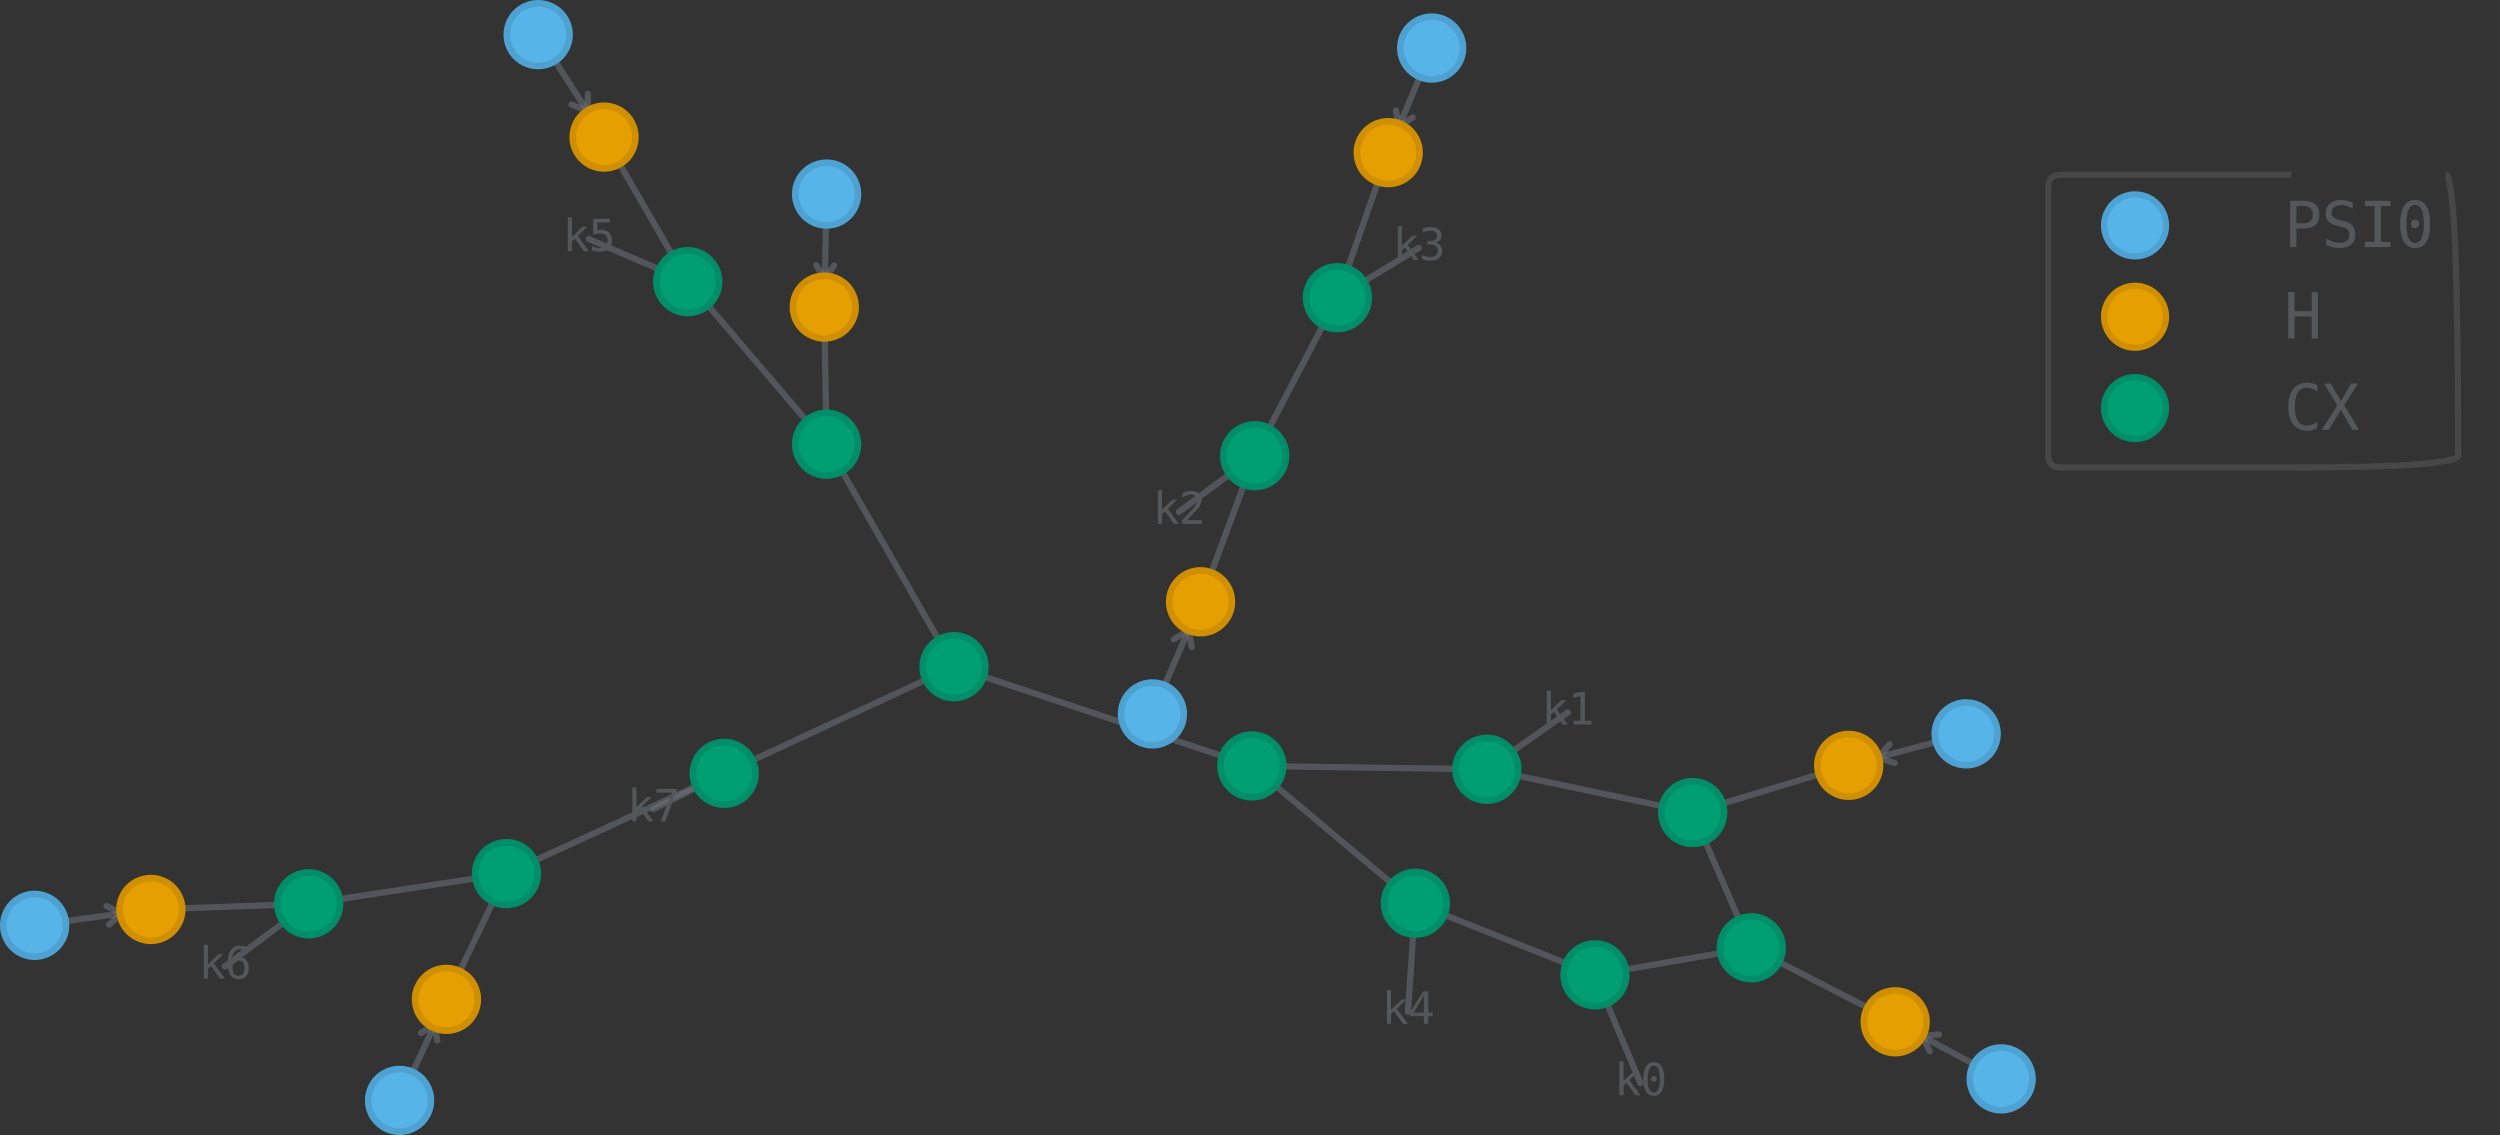 <?xml version="1.0" encoding="UTF-8" standalone="no"?>
<svg
   width="403.149pt"
   height="183.038pt"
   viewBox="0 0 403.149 183.038"
   version="1.1"
   id="svg112"
   sodipodi:docname="tn-distribute.svg"
   inkscape:version="1.3 (0e150ed, 2023-07-21)"
   xmlns:inkscape="http://www.inkscape.org/namespaces/inkscape"
   xmlns:sodipodi="http://sodipodi.sourceforge.net/DTD/sodipodi-0.dtd"
   xmlns:xlink="http://www.w3.org/1999/xlink"
   xmlns="http://www.w3.org/2000/svg"
   xmlns:svg="http://www.w3.org/2000/svg"
   xmlns:rdf="http://www.w3.org/1999/02/22-rdf-syntax-ns#"
   xmlns:cc="http://creativecommons.org/ns#"
   xmlns:dc="http://purl.org/dc/elements/1.1/">
  <rect x="0" y="0" width="403.149" height="183.038" fill="#333333" stroke="none"/>
  <sodipodi:namedview
     id="namedview112"
     pagecolor="#ffffff"
     bordercolor="#000000"
     borderopacity="0.25"
     inkscape:showpageshadow="2"
     inkscape:pageopacity="0.0"
     inkscape:pagecheckerboard="0"
     inkscape:deskcolor="#d1d1d1"
     inkscape:document-units="pt"
     inkscape:zoom="3.239047"
     inkscape:cx="269.36936"
     inkscape:cy="175.66896"
     inkscape:window-width="2560"
     inkscape:window-height="1359"
     inkscape:window-x="1470"
     inkscape:window-y="25"
     inkscape:window-maximized="1"
     inkscape:current-layer="svg112" />
  <defs
     id="defs1">
    <style
       type="text/css"
       id="style1">*{stroke-linejoin: round; stroke-linecap: butt}</style>
  </defs>
  <g
     id="line2d_1"
     transform="translate(-57.252,-126.641)">
    <path
       d="m 368.456,296.19 -1.314,-2.472 2.788,-0.263"
       clip-path="url(#pf2770eddc2)"
       style="fill:none;stroke:#737880;stroke-linecap:round;stroke-opacity:0.5"
       id="path2" />
  </g>
  <g
     id="line2d_2"
     transform="translate(-57.252,-126.641)">
    <path
       d="m 379.96,300.623 -17.092,-9.207"
       clip-path="url(#pf2770eddc2)"
       style="fill:none;stroke:#737880;stroke-linecap:round;stroke-opacity:0.5"
       id="path3" />
  </g>
  <g
     id="line2d_3"
     transform="translate(-57.252,-126.641)">
    <path
       d="M 362.788,249.696 360.109,248.79 361.976,246.665"
       clip-path="url(#pf2770eddc2)"
       style="fill:none;stroke:#737880;stroke-linecap:round;stroke-opacity:0.5"
       id="path4" />
  </g>
  <g
     id="line2d_4"
     transform="translate(-57.252,-126.641)">
    <path
       d="m 374.316,244.982 -18.942,5.077"
       clip-path="url(#pf2770eddc2)"
       style="fill:none;stroke:#737880;stroke-linecap:round;stroke-opacity:0.5"
       id="path5" />
  </g>
  <g
     id="line2d_5"
     transform="translate(-57.252,-126.641)">
    <path
       d="m 246.533,229.755 2.378,-1.549 0.515,2.791"
       clip-path="url(#pf2770eddc2)"
       style="fill:none;stroke:#737880;stroke-linecap:round;stroke-opacity:0.5"
       id="path6" />
  </g>
  <g
     id="line2d_6"
     transform="translate(-57.252,-126.641)">
    <path
       d="m 243.089,241.766 7.762,-18.08"
       clip-path="url(#pf2770eddc2)"
       style="fill:none;stroke:#737880;stroke-linecap:round;stroke-opacity:0.5"
       id="path7" />
  </g>
  <g
     id="line2d_7"
     transform="translate(-57.252,-126.641)">
    <path
       d="m 285.056,145.578 -2.191,1.463 -0.508,-2.585"
       clip-path="url(#pf2770eddc2)"
       style="fill:none;stroke:#737880;stroke-linecap:round;stroke-opacity:0.5"
       id="path8" />
  </g>
  <g
     id="line2d_8"
     transform="translate(-57.252,-126.641)">
    <path
       d="m 288.124,134.39 -7.012,16.868"
       clip-path="url(#pf2770eddc2)"
       style="fill:none;stroke:#737880;stroke-linecap:round;stroke-opacity:0.5"
       id="path9" />
  </g>
  <g
     id="line2d_9"
     transform="translate(-57.252,-126.641)">
    <path
       d="m 191.769,169.446 -1.502,2.156 -1.412,-2.216"
       clip-path="url(#pf2770eddc2)"
       style="fill:none;stroke:#737880;stroke-linecap:round;stroke-opacity:0.5"
       id="path10" />
  </g>
  <g
     id="line2d_10"
     transform="translate(-57.252,-126.641)">
    <path
       d="m 190.548,157.938 -0.376,18.218"
       clip-path="url(#pf2770eddc2)"
       style="fill:none;stroke:#737880;stroke-linecap:round;stroke-opacity:0.5"
       id="path11" />
  </g>
  <g
     id="line2d_11"
     transform="translate(-57.252,-126.641)">
    <path
       d="m 152.051,141.786 -0.047,2.832 -2.597,-1.132"
       clip-path="url(#pf2770eddc2)"
       style="fill:none;stroke:#737880;stroke-linecap:round;stroke-opacity:0.5"
       id="path12" />
  </g>
  <g
     id="line2d_12"
     transform="translate(-57.252,-126.641)">
    <path
       d="m 144.036,132.229 10.625,16.52"
       clip-path="url(#pf2770eddc2)"
       style="fill:none;stroke:#737880;stroke-linecap:round;stroke-opacity:0.5"
       id="path13" />
  </g>
  <g
     id="line2d_13"
     transform="translate(-57.252,-126.641)">
    <path
       d="m 74.441,272.746 2.454,1.192 -2.044,1.807"
       clip-path="url(#pf2770eddc2)"
       style="fill:none;stroke:#737880;stroke-linecap:round;stroke-opacity:0.5"
       id="path14" />
  </g>
  <g
     id="line2d_14"
     transform="translate(-57.252,-126.641)">
    <path
       d="m 62.84,275.859 18.74,-2.561"
       clip-path="url(#pf2770eddc2)"
       style="fill:none;stroke:#737880;stroke-linecap:round;stroke-opacity:0.5"
       id="path15" />
  </g>
  <g
     id="line2d_15"
     transform="translate(-57.252,-126.641)">
    <path
       d="m 125.147,293.22 2.211,-1.351 0.396,2.56"
       clip-path="url(#pf2770eddc2)"
       style="fill:none;stroke:#737880;stroke-linecap:round;stroke-opacity:0.5"
       id="path16" />
  </g>
  <g
     id="line2d_16"
     transform="translate(-57.252,-126.641)">
    <path
       d="m 121.687,304.091 7.561,-16.295"
       clip-path="url(#pf2770eddc2)"
       style="fill:none;stroke:#737880;stroke-linecap:round;stroke-opacity:0.5"
       id="path17" />
  </g>
  <g
     id="line2d_17"
     transform="translate(-57.252,-126.641)">
    <path
       d="m 362.868,291.416 -23.206,-11.933"
       clip-path="url(#pf2770eddc2)"
       style="fill:none;stroke:#737880;stroke-linecap:round;stroke-opacity:0.5"
       id="path18" />
  </g>
  <g
     id="line2d_18"
     transform="translate(-57.252,-126.641)">
    <path
       d="m 355.374,250.059 -25.155,7.619"
       clip-path="url(#pf2770eddc2)"
       style="fill:none;stroke:#737880;stroke-linecap:round;stroke-opacity:0.5"
       id="path19" />
  </g>
  <g
     id="line2d_19"
     transform="translate(-57.252,-126.641)">
    <path
       d="m 339.663,279.483 -9.444,-21.805"
       clip-path="url(#pf2770eddc2)"
       style="fill:none;stroke:#737880;stroke-linecap:round;stroke-opacity:0.5"
       id="path20" />
  </g>
  <g
     id="line2d_20"
     transform="translate(-57.252,-126.641)">
    <path
       d="m 250.851,223.686 8.735,-23.553"
       clip-path="url(#pf2770eddc2)"
       style="fill:none;stroke:#737880;stroke-linecap:round;stroke-opacity:0.5"
       id="path21" />
  </g>
  <g
     id="line2d_21"
     transform="translate(-57.252,-126.641)">
    <path
       d="m 281.112,151.258 -8.191,23.399"
       clip-path="url(#pf2770eddc2)"
       style="fill:none;stroke:#737880;stroke-linecap:round;stroke-opacity:0.5"
       id="path22" />
  </g>
  <g
     id="line2d_22"
     transform="translate(-57.252,-126.641)">
    <path
       d="M 259.586,200.133 247.36,209.178"
       clip-path="url(#pf2770eddc2)"
       style="fill:none;stroke:#737880;stroke-linecap:round;stroke-opacity:0.5"
       id="path23" />
  </g>
  <g
     id="line2d_23"
     transform="translate(-57.252,-126.641)">
    <path
       d="m 259.586,200.133 13.335,-25.476"
       clip-path="url(#pf2770eddc2)"
       style="fill:none;stroke:#737880;stroke-linecap:round;stroke-opacity:0.5"
       id="path24" />
  </g>
  <g
     id="line2d_24"
     transform="translate(-57.252,-126.641)">
    <path
       d="m 272.921,174.657 13.121,-8.037"
       clip-path="url(#pf2770eddc2)"
       style="fill:none;stroke:#737880;stroke-linecap:round;stroke-opacity:0.5"
       id="path25" />
  </g>
  <g
     id="line2d_25"
     transform="translate(-57.252,-126.641)">
    <path
       d="m 190.173,176.156 0.374,22.12"
       clip-path="url(#pf2770eddc2)"
       style="fill:none;stroke:#737880;stroke-linecap:round;stroke-opacity:0.5"
       id="path26" />
  </g>
  <g
     id="line2d_26"
     transform="translate(-57.252,-126.641)">
    <path
       d="m 154.661,148.748 13.497,23.316"
       clip-path="url(#pf2770eddc2)"
       style="fill:none;stroke:#737880;stroke-linecap:round;stroke-opacity:0.5"
       id="path27" />
  </g>
  <g
     id="line2d_27"
     transform="translate(-57.252,-126.641)">
    <path
       d="M 190.547,198.277 168.158,172.065"
       clip-path="url(#pf2770eddc2)"
       style="fill:none;stroke:#737880;stroke-linecap:round;stroke-opacity:0.5"
       id="path28" />
  </g>
  <g
     id="line2d_28"
     transform="translate(-57.252,-126.641)">
    <path
       d="m 168.158,172.065 -15.954,-6.878"
       clip-path="url(#pf2770eddc2)"
       style="fill:none;stroke:#737880;stroke-linecap:round;stroke-opacity:0.5"
       id="path29" />
  </g>
  <g
     id="line2d_29"
     transform="translate(-57.252,-126.641)">
    <path
       d="m 81.58,273.298 25.453,-0.907"
       clip-path="url(#pf2770eddc2)"
       style="fill:none;stroke:#737880;stroke-linecap:round;stroke-opacity:0.5"
       id="path30" />
  </g>
  <g
     id="line2d_30"
     transform="translate(-57.252,-126.641)">
    <path
       d="m 129.248,287.796 9.675,-20.276"
       clip-path="url(#pf2770eddc2)"
       style="fill:none;stroke:#737880;stroke-linecap:round;stroke-opacity:0.5"
       id="path31" />
  </g>
  <g
     id="line2d_31"
     transform="translate(-57.252,-126.641)">
    <path
       d="M 107.033,272.39 93.513,282.487"
       clip-path="url(#pf2770eddc2)"
       style="fill:none;stroke:#737880;stroke-linecap:round;stroke-opacity:0.5"
       id="path32" />
  </g>
  <g
     id="line2d_32"
     transform="translate(-57.252,-126.641)">
    <path
       d="m 107.033,272.39 31.89,-4.87"
       clip-path="url(#pf2770eddc2)"
       style="fill:none;stroke:#737880;stroke-linecap:round;stroke-opacity:0.5"
       id="path33" />
  </g>
  <g
     id="line2d_33"
     transform="translate(-57.252,-126.641)">
    <path
       d="m 190.547,198.277 20.546,35.874"
       clip-path="url(#pf2770eddc2)"
       style="fill:none;stroke:#737880;stroke-linecap:round;stroke-opacity:0.5"
       id="path34" />
  </g>
  <g
     id="line2d_34"
     transform="translate(-57.252,-126.641)">
    <path
       d="m 138.924,267.52 35.115,-16.163"
       clip-path="url(#pf2770eddc2)"
       style="fill:none;stroke:#737880;stroke-linecap:round;stroke-opacity:0.5"
       id="path35" />
  </g>
  <g
     id="line2d_35"
     transform="translate(-57.252,-126.641)">
    <path
       d="m 211.093,234.15 -37.054,17.207"
       clip-path="url(#pf2770eddc2)"
       style="fill:none;stroke:#737880;stroke-linecap:round;stroke-opacity:0.5"
       id="path36" />
  </g>
  <g
     id="line2d_36"
     transform="translate(-57.252,-126.641)">
    <path
       d="m 174.039,251.358 -11.424,5.778"
       clip-path="url(#pf2770eddc2)"
       style="fill:none;stroke:#737880;stroke-linecap:round;stroke-opacity:0.5"
       id="path37" />
  </g>
  <g
     id="line2d_37"
     transform="translate(-57.252,-126.641)">
    <path
       d="m 211.093,234.15 48.034,16.001"
       clip-path="url(#pf2770eddc2)"
       style="fill:none;stroke:#737880;stroke-linecap:round;stroke-opacity:0.5"
       id="path38" />
  </g>
  <g
     id="line2d_38"
     transform="translate(-57.252,-126.641)">
    <path
       d="m 330.219,257.678 -33.194,-6.976"
       clip-path="url(#pf2770eddc2)"
       style="fill:none;stroke:#737880;stroke-linecap:round;stroke-opacity:0.5"
       id="path39" />
  </g>
  <g
     id="line2d_39"
     transform="translate(-57.252,-126.641)">
    <path
       d="m 259.127,250.152 37.898,0.551"
       clip-path="url(#pf2770eddc2)"
       style="fill:none;stroke:#737880;stroke-linecap:round;stroke-opacity:0.5"
       id="path40" />
  </g>
  <g
     id="line2d_40"
     transform="translate(-57.252,-126.641)">
    <path
       d="m 297.025,250.702 13.051,-9.179"
       clip-path="url(#pf2770eddc2)"
       style="fill:none;stroke:#737880;stroke-linecap:round;stroke-opacity:0.5"
       id="path41" />
  </g>
  <g
     id="line2d_41"
     transform="translate(-57.252,-126.641)">
    <path
       d="m 259.127,250.152 26.367,22.146"
       clip-path="url(#pf2770eddc2)"
       style="fill:none;stroke:#737880;stroke-linecap:round;stroke-opacity:0.5"
       id="path42" />
  </g>
  <g
     id="line2d_42"
     transform="translate(-57.252,-126.641)">
    <path
       d="m 339.663,279.483 -25.21,4.358"
       clip-path="url(#pf2770eddc2)"
       style="fill:none;stroke:#737880;stroke-linecap:round;stroke-opacity:0.5"
       id="path43" />
  </g>
  <g
     id="line2d_43"
     transform="translate(-57.252,-126.641)">
    <path
       d="m 285.494,272.298 -1.197,17.502"
       clip-path="url(#pf2770eddc2)"
       style="fill:none;stroke:#737880;stroke-linecap:round;stroke-opacity:0.5"
       id="path44" />
  </g>
  <g
     id="line2d_44"
     transform="translate(-57.252,-126.641)">
    <path
       d="m 285.494,272.298 28.959,11.543"
       clip-path="url(#pf2770eddc2)"
       style="fill:none;stroke:#737880;stroke-linecap:round;stroke-opacity:0.5"
       id="path45" />
  </g>
  <g
     id="line2d_45"
     transform="translate(-57.252,-126.641)">
    <path
       d="m 314.453,283.841 7.333,17.458"
       clip-path="url(#pf2770eddc2)"
       style="fill:none;stroke:#737880;stroke-linecap:round;stroke-opacity:0.5"
       id="path46" />
  </g>
  <g
     id="patch_2"
     transform="translate(-57.252,-126.641)">
    <path
       d="M 247.36,209.178 Z"
       clip-path="url(#pf2770eddc2)"
       style="fill:#ffffff"
       id="path47" />
  </g>
  <g
     id="patch_3"
     transform="translate(-57.252,-126.641)">
    <path
       d="M 286.042,166.62 Z"
       clip-path="url(#pf2770eddc2)"
       style="fill:#ffffff"
       id="path48" />
  </g>
  <g
     id="patch_4"
     transform="translate(-57.252,-126.641)">
    <path
       d="M 152.205,165.186 Z"
       clip-path="url(#pf2770eddc2)"
       style="fill:#ffffff"
       id="path49" />
  </g>
  <g
     id="patch_5"
     transform="translate(-57.252,-126.641)">
    <path
       d="M 93.513,282.487 Z"
       clip-path="url(#pf2770eddc2)"
       style="fill:#ffffff"
       id="path50" />
  </g>
  <g
     id="patch_6"
     transform="translate(-57.252,-126.641)">
    <path
       d="M 162.615,257.136 Z"
       clip-path="url(#pf2770eddc2)"
       style="fill:#ffffff"
       id="path51" />
  </g>
  <g
     id="patch_7"
     transform="translate(-57.252,-126.641)">
    <path
       d="M 310.076,241.523 Z"
       clip-path="url(#pf2770eddc2)"
       style="fill:#ffffff"
       id="path52" />
  </g>
  <g
     id="patch_8"
     transform="translate(-57.252,-126.641)">
    <path
       d="M 284.297,289.8 Z"
       clip-path="url(#pf2770eddc2)"
       style="fill:#ffffff"
       id="path53" />
  </g>
  <g
     id="patch_9"
     transform="translate(-57.252,-126.641)">
    <path
       d="M 321.785,301.299 Z"
       clip-path="url(#pf2770eddc2)"
       style="fill:#ffffff"
       id="path54" />
  </g>
  <g
     id="patch_10"
     transform="translate(-57.252,-126.641)">
    <path
       d="m 379.96,305.675 c 1.34,0 2.625,-0.532 3.573,-1.48 0.947,-0.947 1.48,-2.233 1.48,-3.573 0,-1.34 -0.532,-2.625 -1.48,-3.573 -0.947,-0.947 -2.233,-1.48 -3.573,-1.48 -1.34,0 -2.625,0.532 -3.573,1.48 -0.947,0.947 -1.48,2.233 -1.48,3.573 0,1.34 0.532,2.625 1.48,3.573 0.947,0.947 2.233,1.48 3.573,1.48 z"
       clip-path="url(#pf2770eddc2)"
       style="fill:#56b4e9;stroke:#4da2d2;stroke-width:1.07;stroke-linejoin:miter"
       id="path55" />
  </g>
  <g
     id="patch_11"
     transform="translate(-57.252,-126.641)">
    <path
       d="m 374.316,250.035 c 1.34,0 2.625,-0.532 3.573,-1.48 0.947,-0.947 1.48,-2.233 1.48,-3.573 0,-1.34 -0.532,-2.625 -1.48,-3.573 -0.947,-0.947 -2.233,-1.48 -3.573,-1.48 -1.34,0 -2.625,0.532 -3.573,1.48 -0.947,0.947 -1.48,2.233 -1.48,3.573 0,1.34 0.532,2.625 1.48,3.573 0.947,0.947 2.233,1.48 3.573,1.48 z"
       clip-path="url(#pf2770eddc2)"
       style="fill:#56b4e9;stroke:#4da2d2;stroke-width:1.07;stroke-linejoin:miter"
       id="path56" />
  </g>
  <g
     id="patch_12"
     transform="translate(-57.252,-126.641)">
    <path
       d="m 243.089,246.819 c 1.34,0 2.625,-0.532 3.573,-1.48 0.947,-0.947 1.48,-2.233 1.48,-3.573 0,-1.34 -0.532,-2.625 -1.48,-3.573 -0.947,-0.947 -2.233,-1.48 -3.573,-1.48 -1.34,0 -2.625,0.532 -3.573,1.48 -0.947,0.947 -1.48,2.233 -1.48,3.573 0,1.34 0.532,2.625 1.48,3.573 0.947,0.947 2.233,1.48 3.573,1.48 z"
       clip-path="url(#pf2770eddc2)"
       style="fill:#56b4e9;stroke:#4da2d2;stroke-width:1.07;stroke-linejoin:miter"
       id="path57" />
  </g>
  <g
     id="patch_13"
     transform="translate(-57.252,-126.641)">
    <path
       d="m 288.124,139.442 c 1.34,0 2.625,-0.532 3.573,-1.48 0.947,-0.947 1.48,-2.233 1.48,-3.573 0,-1.34 -0.532,-2.625 -1.48,-3.573 -0.947,-0.947 -2.233,-1.48 -3.573,-1.48 -1.34,0 -2.625,0.532 -3.573,1.48 -0.947,0.947 -1.48,2.233 -1.48,3.573 0,1.34 0.532,2.625 1.48,3.573 0.947,0.947 2.233,1.48 3.573,1.48 z"
       clip-path="url(#pf2770eddc2)"
       style="fill:#56b4e9;stroke:#4da2d2;stroke-width:1.07;stroke-linejoin:miter"
       id="path58" />
  </g>
  <g
     id="patch_14"
     transform="translate(-57.252,-126.641)">
    <path
       d="m 190.548,162.991 c 1.34,0 2.625,-0.532 3.573,-1.48 0.947,-0.947 1.48,-2.233 1.48,-3.573 0,-1.34 -0.532,-2.625 -1.48,-3.573 -0.947,-0.947 -2.233,-1.48 -3.573,-1.48 -1.34,0 -2.625,0.532 -3.573,1.48 -0.947,0.947 -1.48,2.233 -1.48,3.573 0,1.34 0.532,2.625 1.48,3.573 0.947,0.947 2.233,1.48 3.573,1.48 z"
       clip-path="url(#pf2770eddc2)"
       style="fill:#56b4e9;stroke:#4da2d2;stroke-width:1.07;stroke-linejoin:miter"
       id="path59" />
  </g>
  <g
     id="patch_15"
     transform="translate(-57.252,-126.641)">
    <path
       d="m 144.036,137.281 c 1.34,0 2.625,-0.532 3.573,-1.48 0.947,-0.947 1.48,-2.233 1.48,-3.573 0,-1.34 -0.532,-2.625 -1.48,-3.573 -0.947,-0.947 -2.233,-1.48 -3.573,-1.48 -1.34,0 -2.625,0.532 -3.573,1.48 -0.947,0.947 -1.48,2.233 -1.48,3.573 0,1.34 0.532,2.625 1.48,3.573 0.947,0.947 2.233,1.48 3.573,1.48 z"
       clip-path="url(#pf2770eddc2)"
       style="fill:#56b4e9;stroke:#4da2d2;stroke-width:1.07;stroke-linejoin:miter"
       id="path60" />
  </g>
  <g
     id="patch_16"
     transform="translate(-57.252,-126.641)">
    <path
       d="m 62.84,280.911 c 1.34,0 2.625,-0.532 3.573,-1.48 0.947,-0.947 1.48,-2.233 1.48,-3.573 0,-1.34 -0.532,-2.625 -1.48,-3.573 -0.947,-0.947 -2.233,-1.48 -3.573,-1.48 -1.34,0 -2.625,0.532 -3.573,1.48 -0.947,0.947 -1.48,2.233 -1.48,3.573 0,1.34 0.532,2.625 1.48,3.573 0.947,0.947 2.233,1.48 3.573,1.48 z"
       clip-path="url(#pf2770eddc2)"
       style="fill:#56b4e9;stroke:#4da2d2;stroke-width:1.07;stroke-linejoin:miter"
       id="path61" />
  </g>
  <g
     id="patch_17"
     transform="translate(-57.252,-126.641)">
    <path
       d="m 121.687,309.144 c 1.34,0 2.625,-0.532 3.573,-1.48 0.947,-0.947 1.48,-2.233 1.48,-3.573 0,-1.34 -0.532,-2.625 -1.48,-3.573 -0.947,-0.947 -2.233,-1.48 -3.573,-1.48 -1.34,0 -2.625,0.532 -3.573,1.48 -0.947,0.947 -1.48,2.233 -1.48,3.573 0,1.34 0.532,2.625 1.48,3.573 0.947,0.947 2.233,1.48 3.573,1.48 z"
       clip-path="url(#pf2770eddc2)"
       style="fill:#56b4e9;stroke:#4da2d2;stroke-width:1.07;stroke-linejoin:miter"
       id="path62" />
  </g>
  <g
     id="patch_18"
     transform="translate(-57.252,-126.641)">
    <path
       d="m 362.868,296.468 c 1.34,0 2.625,-0.532 3.573,-1.48 0.947,-0.947 1.48,-2.233 1.48,-3.573 0,-1.34 -0.532,-2.625 -1.48,-3.573 -0.947,-0.947 -2.233,-1.48 -3.573,-1.48 -1.34,0 -2.625,0.532 -3.573,1.48 -0.947,0.947 -1.48,2.233 -1.48,3.573 0,1.34 0.532,2.625 1.48,3.573 0.947,0.947 2.233,1.48 3.573,1.48 z"
       clip-path="url(#pf2770eddc2)"
       style="fill:#e69f00;stroke:#cf8f00;stroke-width:1.07;stroke-linejoin:miter"
       id="path63" />
  </g>
  <g
     id="patch_19"
     transform="translate(-57.252,-126.641)">
    <path
       d="m 355.374,255.112 c 1.34,0 2.625,-0.532 3.573,-1.48 0.947,-0.947 1.48,-2.233 1.48,-3.573 0,-1.34 -0.532,-2.625 -1.48,-3.573 -0.947,-0.947 -2.233,-1.48 -3.573,-1.48 -1.34,0 -2.625,0.532 -3.573,1.48 -0.947,0.947 -1.48,2.233 -1.48,3.573 0,1.34 0.532,2.625 1.48,3.573 0.947,0.947 2.233,1.48 3.573,1.48 z"
       clip-path="url(#pf2770eddc2)"
       style="fill:#e69f00;stroke:#cf8f00;stroke-width:1.07;stroke-linejoin:miter"
       id="path64" />
  </g>
  <g
     id="patch_20"
     transform="translate(-57.252,-126.641)">
    <path
       d="m 250.851,228.738 c 1.34,0 2.625,-0.532 3.573,-1.48 0.947,-0.947 1.48,-2.233 1.48,-3.573 0,-1.34 -0.532,-2.625 -1.48,-3.573 -0.947,-0.947 -2.233,-1.48 -3.573,-1.48 -1.34,0 -2.625,0.532 -3.573,1.48 -0.947,0.947 -1.48,2.233 -1.48,3.573 0,1.34 0.532,2.625 1.48,3.573 0.947,0.947 2.233,1.48 3.573,1.48 z"
       clip-path="url(#pf2770eddc2)"
       style="fill:#e69f00;stroke:#cf8f00;stroke-width:1.07;stroke-linejoin:miter"
       id="path65" />
  </g>
  <g
     id="patch_21"
     transform="translate(-57.252,-126.641)">
    <path
       d="m 281.112,156.31 c 1.34,0 2.625,-0.532 3.573,-1.48 0.947,-0.947 1.48,-2.233 1.48,-3.573 0,-1.34 -0.532,-2.625 -1.48,-3.573 -0.947,-0.947 -2.233,-1.48 -3.573,-1.48 -1.34,0 -2.625,0.532 -3.573,1.48 -0.947,0.947 -1.48,2.233 -1.48,3.573 0,1.34 0.532,2.625 1.48,3.573 0.947,0.947 2.233,1.48 3.573,1.48 z"
       clip-path="url(#pf2770eddc2)"
       style="fill:#e69f00;stroke:#cf8f00;stroke-width:1.07;stroke-linejoin:miter"
       id="path66" />
  </g>
  <g
     id="patch_22"
     transform="translate(-57.252,-126.641)">
    <path
       d="m 190.173,181.209 c 1.34,0 2.625,-0.532 3.573,-1.48 0.947,-0.947 1.48,-2.233 1.48,-3.573 0,-1.34 -0.532,-2.625 -1.48,-3.573 -0.947,-0.947 -2.233,-1.48 -3.573,-1.48 -1.34,0 -2.625,0.532 -3.573,1.48 -0.947,0.947 -1.48,2.233 -1.48,3.573 0,1.34 0.532,2.625 1.48,3.573 0.947,0.947 2.233,1.48 3.573,1.48 z"
       clip-path="url(#pf2770eddc2)"
       style="fill:#e69f00;stroke:#cf8f00;stroke-width:1.07;stroke-linejoin:miter"
       id="path67" />
  </g>
  <g
     id="patch_23"
     transform="translate(-57.252,-126.641)">
    <path
       d="m 154.661,153.801 c 1.34,0 2.625,-0.532 3.573,-1.48 0.947,-0.947 1.48,-2.233 1.48,-3.573 0,-1.34 -0.532,-2.625 -1.48,-3.573 -0.947,-0.947 -2.233,-1.48 -3.573,-1.48 -1.34,0 -2.625,0.532 -3.573,1.48 -0.947,0.947 -1.48,2.233 -1.48,3.573 0,1.34 0.532,2.625 1.48,3.573 0.947,0.947 2.233,1.48 3.573,1.48 z"
       clip-path="url(#pf2770eddc2)"
       style="fill:#e69f00;stroke:#cf8f00;stroke-width:1.07;stroke-linejoin:miter"
       id="path68" />
  </g>
  <g
     id="patch_24"
     transform="translate(-57.252,-126.641)">
    <path
       d="m 81.58,278.35 c 1.34,0 2.625,-0.532 3.573,-1.48 0.947,-0.947 1.48,-2.233 1.48,-3.573 0,-1.34 -0.532,-2.625 -1.48,-3.573 -0.947,-0.947 -2.233,-1.48 -3.573,-1.48 -1.34,0 -2.625,0.532 -3.573,1.48 -0.947,0.947 -1.48,2.233 -1.48,3.573 0,1.34 0.532,2.625 1.48,3.573 0.947,0.947 2.233,1.48 3.573,1.48 z"
       clip-path="url(#pf2770eddc2)"
       style="fill:#e69f00;stroke:#cf8f00;stroke-width:1.07;stroke-linejoin:miter"
       id="path69" />
  </g>
  <g
     id="patch_25"
     transform="translate(-57.252,-126.641)">
    <path
       d="m 129.248,292.848 c 1.34,0 2.625,-0.532 3.573,-1.48 0.947,-0.947 1.48,-2.233 1.48,-3.573 0,-1.34 -0.532,-2.625 -1.48,-3.573 -0.947,-0.947 -2.233,-1.48 -3.573,-1.48 -1.34,0 -2.625,0.532 -3.573,1.48 -0.947,0.947 -1.48,2.233 -1.48,3.573 0,1.34 0.532,2.625 1.48,3.573 0.947,0.947 2.233,1.48 3.573,1.48 z"
       clip-path="url(#pf2770eddc2)"
       style="fill:#e69f00;stroke:#cf8f00;stroke-width:1.07;stroke-linejoin:miter"
       id="path70" />
  </g>
  <g
     id="patch_26"
     transform="translate(-57.252,-126.641)">
    <path
       d="m 339.663,284.535 c 1.34,0 2.625,-0.532 3.573,-1.48 0.947,-0.947 1.48,-2.233 1.48,-3.573 0,-1.34 -0.532,-2.625 -1.48,-3.573 -0.947,-0.947 -2.233,-1.48 -3.573,-1.48 -1.34,0 -2.625,0.532 -3.573,1.48 -0.947,0.947 -1.48,2.233 -1.48,3.573 0,1.34 0.532,2.625 1.48,3.573 0.947,0.947 2.233,1.48 3.573,1.48 z"
       clip-path="url(#pf2770eddc2)"
       style="fill:#009e73;stroke:#008e68;stroke-width:1.07;stroke-linejoin:miter"
       id="path71" />
  </g>
  <g
     id="patch_27"
     transform="translate(-57.252,-126.641)">
    <path
       d="m 330.219,262.73 c 1.34,0 2.625,-0.532 3.573,-1.48 0.947,-0.947 1.48,-2.233 1.48,-3.573 0,-1.34 -0.532,-2.625 -1.48,-3.573 -0.947,-0.947 -2.233,-1.48 -3.573,-1.48 -1.34,0 -2.625,0.532 -3.573,1.48 -0.947,0.947 -1.48,2.233 -1.48,3.573 0,1.34 0.532,2.625 1.48,3.573 0.947,0.947 2.233,1.48 3.573,1.48 z"
       clip-path="url(#pf2770eddc2)"
       style="fill:#009e73;stroke:#008e68;stroke-width:1.07;stroke-linejoin:miter"
       id="path72" />
  </g>
  <g
     id="patch_28"
     transform="translate(-57.252,-126.641)">
    <path
       d="m 259.586,205.186 c 1.34,0 2.625,-0.532 3.573,-1.48 0.947,-0.947 1.48,-2.233 1.48,-3.573 0,-1.34 -0.532,-2.625 -1.48,-3.573 -0.947,-0.947 -2.233,-1.48 -3.573,-1.48 -1.34,0 -2.625,0.532 -3.573,1.48 -0.947,0.947 -1.48,2.233 -1.48,3.573 0,1.34 0.532,2.625 1.48,3.573 0.947,0.947 2.233,1.48 3.573,1.48 z"
       clip-path="url(#pf2770eddc2)"
       style="fill:#009e73;stroke:#008e68;stroke-width:1.07;stroke-linejoin:miter"
       id="path73" />
  </g>
  <g
     id="patch_29"
     transform="translate(-57.252,-126.641)">
    <path
       d="m 272.921,179.709 c 1.34,0 2.625,-0.532 3.573,-1.48 0.947,-0.947 1.48,-2.233 1.48,-3.573 0,-1.34 -0.532,-2.625 -1.48,-3.573 -0.947,-0.947 -2.233,-1.48 -3.573,-1.48 -1.34,0 -2.625,0.532 -3.573,1.48 -0.947,0.947 -1.48,2.233 -1.48,3.573 0,1.34 0.532,2.625 1.48,3.573 0.947,0.947 2.233,1.48 3.573,1.48 z"
       clip-path="url(#pf2770eddc2)"
       style="fill:#009e73;stroke:#008e68;stroke-width:1.07;stroke-linejoin:miter"
       id="path74" />
  </g>
  <g
     id="patch_30"
     transform="translate(-57.252,-126.641)">
    <path
       d="m 190.547,203.329 c 1.34,0 2.625,-0.532 3.573,-1.48 0.947,-0.947 1.48,-2.233 1.48,-3.573 0,-1.34 -0.532,-2.625 -1.48,-3.573 -0.947,-0.947 -2.233,-1.48 -3.573,-1.48 -1.34,0 -2.625,0.532 -3.573,1.48 -0.947,0.947 -1.48,2.233 -1.48,3.573 0,1.34 0.532,2.625 1.48,3.573 0.947,0.947 2.233,1.48 3.573,1.48 z"
       clip-path="url(#pf2770eddc2)"
       style="fill:#009e73;stroke:#008e68;stroke-width:1.07;stroke-linejoin:miter"
       id="path75" />
  </g>
  <g
     id="patch_31"
     transform="translate(-57.252,-126.641)">
    <path
       d="m 168.158,177.117 c 1.34,0 2.625,-0.532 3.573,-1.48 0.947,-0.947 1.48,-2.233 1.48,-3.573 0,-1.34 -0.532,-2.625 -1.48,-3.573 -0.947,-0.947 -2.233,-1.48 -3.573,-1.48 -1.34,0 -2.625,0.532 -3.573,1.48 -0.947,0.947 -1.48,2.233 -1.48,3.573 0,1.34 0.532,2.625 1.48,3.573 0.947,0.947 2.233,1.48 3.573,1.48 z"
       clip-path="url(#pf2770eddc2)"
       style="fill:#009e73;stroke:#008e68;stroke-width:1.07;stroke-linejoin:miter"
       id="path76" />
  </g>
  <g
     id="patch_32"
     transform="translate(-57.252,-126.641)">
    <path
       d="m 107.033,277.443 c 1.34,0 2.625,-0.532 3.573,-1.48 0.947,-0.947 1.48,-2.233 1.48,-3.573 0,-1.34 -0.532,-2.625 -1.48,-3.573 -0.947,-0.947 -2.233,-1.48 -3.573,-1.48 -1.34,0 -2.625,0.532 -3.573,1.48 -0.947,0.947 -1.48,2.233 -1.48,3.573 0,1.34 0.532,2.625 1.48,3.573 0.947,0.947 2.233,1.48 3.573,1.48 z"
       clip-path="url(#pf2770eddc2)"
       style="fill:#009e73;stroke:#008e68;stroke-width:1.07;stroke-linejoin:miter"
       id="path77" />
  </g>
  <g
     id="patch_33"
     transform="translate(-57.252,-126.641)">
    <path
       d="m 138.924,272.573 c 1.34,0 2.625,-0.532 3.573,-1.48 0.947,-0.947 1.48,-2.233 1.48,-3.573 0,-1.34 -0.532,-2.625 -1.48,-3.573 -0.947,-0.947 -2.233,-1.48 -3.573,-1.48 -1.34,0 -2.625,0.532 -3.573,1.48 -0.947,0.947 -1.48,2.233 -1.48,3.573 0,1.34 0.532,2.625 1.48,3.573 0.947,0.947 2.233,1.48 3.573,1.48 z"
       clip-path="url(#pf2770eddc2)"
       style="fill:#009e73;stroke:#008e68;stroke-width:1.07;stroke-linejoin:miter"
       id="path78" />
  </g>
  <g
     id="patch_34"
     transform="translate(-57.252,-126.641)">
    <path
       d="m 211.093,239.203 c 1.34,0 2.625,-0.532 3.573,-1.48 0.947,-0.947 1.48,-2.233 1.48,-3.573 0,-1.34 -0.532,-2.625 -1.48,-3.573 -0.947,-0.947 -2.233,-1.48 -3.573,-1.48 -1.34,0 -2.625,0.532 -3.573,1.48 -0.947,0.947 -1.48,2.233 -1.48,3.573 0,1.34 0.532,2.625 1.48,3.573 0.947,0.947 2.233,1.48 3.573,1.48 z"
       clip-path="url(#pf2770eddc2)"
       style="fill:#009e73;stroke:#008e68;stroke-width:1.07;stroke-linejoin:miter"
       id="path79" />
  </g>
  <g
     id="patch_35"
     transform="translate(-57.252,-126.641)">
    <path
       d="m 174.039,256.41 c 1.34,0 2.625,-0.532 3.573,-1.48 0.947,-0.947 1.48,-2.233 1.48,-3.573 0,-1.34 -0.532,-2.625 -1.48,-3.573 -0.947,-0.947 -2.233,-1.48 -3.573,-1.48 -1.34,0 -2.625,0.532 -3.573,1.48 -0.947,0.947 -1.48,2.233 -1.48,3.573 0,1.34 0.532,2.625 1.48,3.573 0.947,0.947 2.233,1.48 3.573,1.48 z"
       clip-path="url(#pf2770eddc2)"
       style="fill:#009e73;stroke:#008e68;stroke-width:1.07;stroke-linejoin:miter"
       id="path80" />
  </g>
  <g
     id="patch_36"
     transform="translate(-57.252,-126.641)">
    <path
       d="m 259.127,255.204 c 1.34,0 2.625,-0.532 3.573,-1.48 0.947,-0.947 1.48,-2.233 1.48,-3.573 0,-1.34 -0.532,-2.625 -1.48,-3.573 -0.947,-0.947 -2.233,-1.48 -3.573,-1.48 -1.34,0 -2.625,0.532 -3.573,1.48 -0.947,0.947 -1.48,2.233 -1.48,3.573 0,1.34 0.532,2.625 1.48,3.573 0.947,0.947 2.233,1.48 3.573,1.48 z"
       clip-path="url(#pf2770eddc2)"
       style="fill:#009e73;stroke:#008e68;stroke-width:1.07;stroke-linejoin:miter"
       id="path81" />
  </g>
  <g
     id="patch_37"
     transform="translate(-57.252,-126.641)">
    <path
       d="m 297.025,255.755 c 1.34,0 2.625,-0.532 3.573,-1.48 0.947,-0.947 1.48,-2.233 1.48,-3.573 0,-1.34 -0.532,-2.625 -1.48,-3.573 -0.947,-0.947 -2.233,-1.48 -3.573,-1.48 -1.34,0 -2.625,0.532 -3.573,1.48 -0.947,0.947 -1.48,2.233 -1.48,3.573 0,1.34 0.532,2.625 1.48,3.573 0.947,0.947 2.233,1.48 3.573,1.48 z"
       clip-path="url(#pf2770eddc2)"
       style="fill:#009e73;stroke:#008e68;stroke-width:1.07;stroke-linejoin:miter"
       id="path82" />
  </g>
  <g
     id="patch_38"
     transform="translate(-57.252,-126.641)">
    <path
       d="m 285.494,277.35 c 1.34,0 2.625,-0.532 3.573,-1.48 0.947,-0.947 1.48,-2.233 1.48,-3.573 0,-1.34 -0.532,-2.625 -1.48,-3.573 -0.947,-0.947 -2.233,-1.48 -3.573,-1.48 -1.34,0 -2.625,0.532 -3.573,1.48 -0.947,0.947 -1.48,2.233 -1.48,3.573 0,1.34 0.532,2.625 1.48,3.573 0.947,0.947 2.233,1.48 3.573,1.48 z"
       clip-path="url(#pf2770eddc2)"
       style="fill:#009e73;stroke:#008e68;stroke-width:1.07;stroke-linejoin:miter"
       id="path83" />
  </g>
  <g
     id="patch_39"
     transform="translate(-57.252,-126.641)">
    <path
       d="m 314.453,288.893 c 1.34,0 2.625,-0.532 3.573,-1.48 0.947,-0.947 1.48,-2.233 1.48,-3.573 0,-1.34 -0.532,-2.625 -1.48,-3.573 -0.947,-0.947 -2.233,-1.48 -3.573,-1.48 -1.34,0 -2.625,0.532 -3.573,1.48 -0.947,0.947 -1.48,2.233 -1.48,3.573 0,1.34 0.532,2.625 1.48,3.573 0.947,0.947 2.233,1.48 3.573,1.48 z"
       clip-path="url(#pf2770eddc2)"
       style="fill:#009e73;stroke:#008e68;stroke-width:1.07;stroke-linejoin:miter"
       id="path84" />
  </g>
  <g
     id="text_1"
     transform="translate(-57.252,-126.641)">
    <!-- k2 -->
    <g
       style="fill:#545759"
       transform="matrix(0.07,0,0,-0.07,243.145,211.128)"
       id="g85">
      <defs
         id="defs84">
        <path
           id="DejaVuSansMono-6b"
           d="m 738,4863 h 593 V 2047 l 1510,1453 h 700 L 2163,2181 3756,0 H 3053 L 1759,1806 1331,1403 V 0 H 738 Z"
           transform="scale(0.016)" />
        <path
           id="DejaVuSansMono-32"
           d="M 1166,531 H 3309 V 0 H 475 v 531 q 584,616 1021,1088 438,472 604,665 313,382 422,618 109,236 109,482 0,391 -230,613 -229,222 -629,222 -284,0 -597,-103 -312,-103 -662,-313 v 638 q 321,153 632,231 311,78 614,78 685,0 1102,-364 417,-364 417,-955 0,-300 -139,-600 Q 3000,2531 2688,2169 2513,1966 2180,1606 1847,1247 1166,531 Z"
           transform="scale(0.016)" />
      </defs>
      <use
         xlink:href="#DejaVuSansMono-6b"
         id="use84" />
      <use
         xlink:href="#DejaVuSansMono-32"
         x="60.205"
         id="use85" />
    </g>
  </g>
  <g
     id="text_2"
     transform="translate(-57.252,-126.641)">
    <!-- k3 -->
    <g
       style="fill:#545759"
       transform="matrix(0.07,0,0,-0.07,281.827,168.57)"
       id="g87">
      <defs
         id="defs85">
        <path
           id="DejaVuSansMono-33"
           d="m 2425,2497 q 459,-122 703,-433 244,-311 244,-776 0,-644 -433,-1012 -433,-367 -1198,-367 -322,0 -657,60 -334,59 -656,172 v 628 q 319,-166 628,-247 310,-81 616,-81 519,0 797,234 278,234 278,675 0,406 -278,645 -278,239 -753,239 h -482 v 519 h 482 q 434,0 678,190 244,191 244,532 0,359 -227,551 -227,193 -645,193 -278,0 -575,-63 -297,-62 -622,-187 v 581 q 378,100 673,150 296,50 524,50 681,0 1089,-342 408,-342 408,-908 0,-384 -215,-641 -214,-256 -623,-362 z"
           transform="scale(0.016)" />
      </defs>
      <use
         xlink:href="#DejaVuSansMono-6b"
         id="use86" />
      <use
         xlink:href="#DejaVuSansMono-33"
         x="60.205"
         id="use87" />
    </g>
  </g>
  <g
     id="text_3"
     transform="translate(-57.252,-126.641)">
    <!-- k5 -->
    <g
       style="fill:#545759"
       transform="matrix(0.07,0,0,-0.07,147.99,167.136)"
       id="g89">
      <defs
         id="defs87">
        <path
           id="DejaVuSansMono-35"
           d="M 647,4666 H 3009 V 4134 H 1222 V 2988 q 134,50 270,73 136,23 274,23 725,0 1150,-428 425,-428 425,-1159 Q 3341,759 2895,334 2450,-91 1678,-91 1306,-91 998,-41 691,9 447,109 v 641 q 287,-156 578,-233 291,-76 594,-76 522,0 804,275 283,275 283,781 0,500 -292,778 -292,278 -814,278 -253,0 -494,-58 -240,-57 -459,-173 z"
           transform="scale(0.016)" />
      </defs>
      <use
         xlink:href="#DejaVuSansMono-6b"
         id="use88" />
      <use
         xlink:href="#DejaVuSansMono-35"
         x="60.205"
         id="use89" />
    </g>
  </g>
  <g
     id="text_4"
     transform="translate(-57.252,-126.641)">
    <!-- k6 -->
    <g
       style="fill:#545759"
       transform="matrix(0.07,0,0,-0.07,89.299,284.437)"
       id="g91">
      <defs
         id="defs89">
        <path
           id="DejaVuSansMono-36"
           d="m 3097,4563 v -582 q -197,116 -419,177 -222,61 -462,61 -600,0 -910,-452 -309,-451 -309,-1329 150,312 415,479 266,167 610,167 675,0 1045,-414 371,-414 371,-1173 0,-756 -382,-1172 -381,-416 -1072,-416 -812,0 -1190,583 -378,583 -378,1836 0,1181 454,1801 455,621 1318,621 231,0 462,-49 231,-48 447,-138 z M 1972,2591 q -403,0 -635,-291 -231,-291 -231,-803 0,-513 231,-804 232,-290 635,-290 419,0 631,276 213,277 213,818 0,544 -213,819 -212,275 -631,275 z"
           transform="scale(0.016)" />
      </defs>
      <use
         xlink:href="#DejaVuSansMono-6b"
         id="use90" />
      <use
         xlink:href="#DejaVuSansMono-36"
         x="60.205"
         id="use91" />
    </g>
  </g>
  <g
     id="text_5"
     transform="translate(-57.252,-126.641)">
    <!-- k7 -->
    <g
       style="fill:#545759"
       transform="matrix(0.07,0,0,-0.07,158.401,259.086)"
       id="g93">
      <defs
         id="defs91">
        <path
           id="DejaVuSansMono-37"
           d="M 434,4666 H 3372 V 4397 L 1703,0 H 1044 L 2669,4134 H 434 Z"
           transform="scale(0.016)" />
      </defs>
      <use
         xlink:href="#DejaVuSansMono-6b"
         id="use92" />
      <use
         xlink:href="#DejaVuSansMono-37"
         x="60.205"
         id="use93" />
    </g>
  </g>
  <g
     id="text_6"
     transform="translate(-57.252,-126.641)">
    <!-- k1 -->
    <g
       style="fill:#545759"
       transform="matrix(0.07,0,0,-0.07,305.862,243.473)"
       id="g95">
      <defs
         id="defs93">
        <path
           id="DejaVuSansMono-31"
           d="m 844,531 h 981 V 4097 L 769,3859 v 575 l 1050,232 h 631 V 531 h 969 V 0 H 844 Z"
           transform="scale(0.016)" />
      </defs>
      <use
         xlink:href="#DejaVuSansMono-6b"
         id="use94" />
      <use
         xlink:href="#DejaVuSansMono-31"
         x="60.205"
         id="use95" />
    </g>
  </g>
  <g
     id="text_7"
     transform="translate(-57.252,-126.641)">
    <!-- k4 -->
    <g
       style="fill:#545759"
       transform="matrix(0.07,0,0,-0.07,280.082,291.75)"
       id="g97">
      <defs
         id="defs95">
        <path
           id="DejaVuSansMono-34"
           d="M 2297,4091 825,1625 h 1472 z m -103,575 h 731 V 1625 h 622 V 1113 H 2925 V 0 H 2297 V 1113 H 319 v 596 z"
           transform="scale(0.016)" />
      </defs>
      <use
         xlink:href="#DejaVuSansMono-6b"
         id="use96" />
      <use
         xlink:href="#DejaVuSansMono-34"
         x="60.205"
         id="use97" />
    </g>
  </g>
  <g
     id="text_8"
     transform="translate(-57.252,-126.641)">
    <!-- k0 -->
    <g
       style="fill:#545759"
       transform="matrix(0.07,0,0,-0.07,317.571,303.249)"
       id="g99">
      <defs
         id="defs97">
        <path
           id="DejaVuSansMono-30"
           d="m 1509,2344 q 0,172 120,297 121,125 290,125 175,0 300,-125 125,-125 125,-297 0,-175 -124,-297 -123,-122 -301,-122 -175,0 -293,119 -117,119 -117,300 z m 416,1906 q -441,0 -658,-475 -217,-475 -217,-1447 0,-969 217,-1444 217,-475 658,-475 444,0 661,475 217,475 217,1444 0,972 -217,1447 -217,475 -661,475 z m 0,500 q 747,0 1130,-613 383,-612 383,-1809 0,-1194 -383,-1807 -383,-612 -1130,-612 -747,0 -1128,612 -381,613 -381,1807 0,1197 381,1809 381,613 1128,613 z"
           transform="scale(0.016)" />
      </defs>
      <use
         xlink:href="#DejaVuSansMono-6b"
         id="use98" />
      <use
         xlink:href="#DejaVuSansMono-30"
         x="60.205"
         id="use99" />
    </g>
  </g>
  <g
     id="legend_1"
     transform="translate(-63.504,-166.368)">
    <g
       id="patch_40">
      <path
         d="M 395.8,241.757 H 433 q 26.902,0 26.902,-2 0,-45.194 -2,-45.194 m -24.902,0 h -37.2 q -2,0 -2,2 v 43.194 q 0,2 2,2 v 0"
         style="fill:none;stroke:#999999;stroke-linejoin:miter;stroke-opacity:0.2"
         id="path99" />
    </g>
    <g
       id="line2d_46">
      <defs
         id="defs99">
        <path
           id="m85a6c3e847"
           d="M 0,5 C 1.326,5 2.598,4.473 3.536,3.536 4.473,2.598 5,1.326 5,0 5,-1.326 4.473,-2.598 3.536,-3.536 2.598,-4.473 1.326,-5 0,-5 -1.326,-5 -2.598,-4.473 -3.536,-3.536 -4.473,-2.598 -5,-1.326 -5,0 -5,1.326 -4.473,2.598 -3.536,3.536 -2.598,4.473 -1.326,5 0,5 Z"
           style="stroke:#4da2d2" />
      </defs>
      <g
         id="g100">
        <use
           xlink:href="#m85a6c3e847"
           x="407.8"
           y="202.715"
           style="fill:#56b4e9;stroke:#4da2d2"
           id="use100" />
      </g>
    </g>
    <g
       id="text_9">
      <!--  PSI0 -->
      <g
         style="fill:#545759"
         transform="matrix(0.1,0,0,-0.1,425.8,206.215)"
         id="g105">
        <defs
           id="defs100">
          <path
             id="DejaVuSansMono-20"
             transform="scale(0.016)"
             d="" />
          <path
             id="DejaVuSansMono-50"
             d="M 1247,4147 V 2394 h 731 q 438,0 683,231 245,231 245,647 0,416 -244,645 -243,230 -684,230 z m -631,519 h 1362 q 781,0 1184,-355 404,-355 404,-1039 0,-691 -402,-1044 -401,-353 -1186,-353 H 1247 V 0 H 616 Z"
             transform="scale(0.016)" />
          <path
             id="DejaVuSansMono-53"
             d="m 3163,4506 v -640 q -288,184 -577,278 -289,94 -583,94 -447,0 -706,-208 -259,-208 -259,-561 0,-310 170,-473 170,-162 636,-271 l 331,-75 q 656,-153 956,-481 300,-328 300,-894 0,-666 -413,-1016 -412,-350 -1199,-350 -328,0 -660,71 -331,70 -665,211 v 672 q 359,-229 679,-335 321,-106 646,-106 478,0 743,214 266,214 266,598 0,350 -183,534 -182,185 -636,285 l -337,78 q -650,147 -944,444 -294,297 -294,797 0,625 420,1001 421,377 1118,377 269,0 565,-61 297,-61 626,-183 z"
             transform="scale(0.016)" />
          <path
             id="DejaVuSansMono-49"
             d="M 628,4666 H 3219 V 4134 H 2241 V 531 h 978 V 0 H 628 v 531 h 978 V 4134 H 628 Z"
             transform="scale(0.016)" />
        </defs>
        <use
           xlink:href="#DejaVuSansMono-20"
           id="use101" />
        <use
           xlink:href="#DejaVuSansMono-50"
           x="60.205"
           id="use102" />
        <use
           xlink:href="#DejaVuSansMono-53"
           x="120.41"
           id="use103" />
        <use
           xlink:href="#DejaVuSansMono-49"
           x="180.615"
           id="use104" />
        <use
           xlink:href="#DejaVuSansMono-30"
           x="240.82"
           id="use105" />
      </g>
    </g>
    <g
       id="line2d_47">
      <defs
         id="defs105">
        <path
           id="m7fe5050925"
           d="M 0,5 C 1.326,5 2.598,4.473 3.536,3.536 4.473,2.598 5,1.326 5,0 5,-1.326 4.473,-2.598 3.536,-3.536 2.598,-4.473 1.326,-5 0,-5 -1.326,-5 -2.598,-4.473 -3.536,-3.536 -4.473,-2.598 -5,-1.326 -5,0 -5,1.326 -4.473,2.598 -3.536,3.536 -2.598,4.473 -1.326,5 0,5 Z"
           style="stroke:#cf8f00" />
      </defs>
      <g
         id="g106">
        <use
           xlink:href="#m7fe5050925"
           x="407.8"
           y="217.446"
           style="fill:#e69f00;stroke:#cf8f00"
           id="use106" />
      </g>
    </g>
    <g
       id="text_10">
      <!--  H -->
      <g
         style="fill:#545759"
         transform="matrix(0.1,0,0,-0.1,425.8,220.946)"
         id="g108">
        <defs
           id="defs106">
          <path
             id="DejaVuSansMono-48"
             d="m 428,4666 h 635 V 2753 h 1728 v 1913 h 634 V 0 H 2791 V 2222 H 1063 V 0 H 428 Z"
             transform="scale(0.016)" />
        </defs>
        <use
           xlink:href="#DejaVuSansMono-20"
           id="use107" />
        <use
           xlink:href="#DejaVuSansMono-48"
           x="60.205"
           id="use108" />
      </g>
    </g>
    <g
       id="line2d_48">
      <defs
         id="defs108">
        <path
           id="maf541e834d"
           d="M 0,5 C 1.326,5 2.598,4.473 3.536,3.536 4.473,2.598 5,1.326 5,0 5,-1.326 4.473,-2.598 3.536,-3.536 2.598,-4.473 1.326,-5 0,-5 -1.326,-5 -2.598,-4.473 -3.536,-3.536 -4.473,-2.598 -5,-1.326 -5,0 -5,1.326 -4.473,2.598 -3.536,3.536 -2.598,4.473 -1.326,5 0,5 Z"
           style="stroke:#008e68" />
      </defs>
      <g
         id="g109">
        <use
           xlink:href="#maf541e834d"
           x="407.8"
           y="232.177"
           style="fill:#009e73;stroke:#008e68"
           id="use109" />
      </g>
    </g>
    <g
       id="text_11">
      <!--  CX -->
      <g
         style="fill:#545759"
         transform="matrix(0.1,0,0,-0.1,425.8,235.677)"
         id="g112">
        <defs
           id="defs109">
          <path
             id="DejaVuSansMono-43"
             d="M 3353,166 Q 3113,38 2859,-26 2606,-91 2322,-91 1425,-91 929,543 434,1178 434,2328 q 0,1144 498,1783 499,639 1390,639 284,0 537,-64 254,-64 494,-192 v -647 q -231,191 -497,291 -265,100 -534,100 -616,0 -922,-475 -306,-475 -306,-1435 0,-956 306,-1431 306,-475 922,-475 275,0 539,100 264,100 492,291 z"
             transform="scale(0.016)" />
          <path
             id="DejaVuSansMono-58"
             d="M 269,4666 H 947 L 1972,2906 3016,4666 h 678 L 2297,2472 3794,0 H 3116 L 1972,2009 738,0 H 56 l 1563,2472 z"
             transform="scale(0.016)" />
        </defs>
        <use
           xlink:href="#DejaVuSansMono-20"
           id="use110" />
        <use
           xlink:href="#DejaVuSansMono-43"
           x="60.205"
           id="use111" />
        <use
           xlink:href="#DejaVuSansMono-58"
           x="120.41"
           id="use112" />
      </g>
    </g>
  </g>
  <defs
     id="defs112">
    <clipPath
       id="pf2770eddc2">
      <rect
         x="54"
         y="124.841"
         width="334.8"
         height="186.638"
         id="rect112" />
    </clipPath>
  </defs>
</svg>
